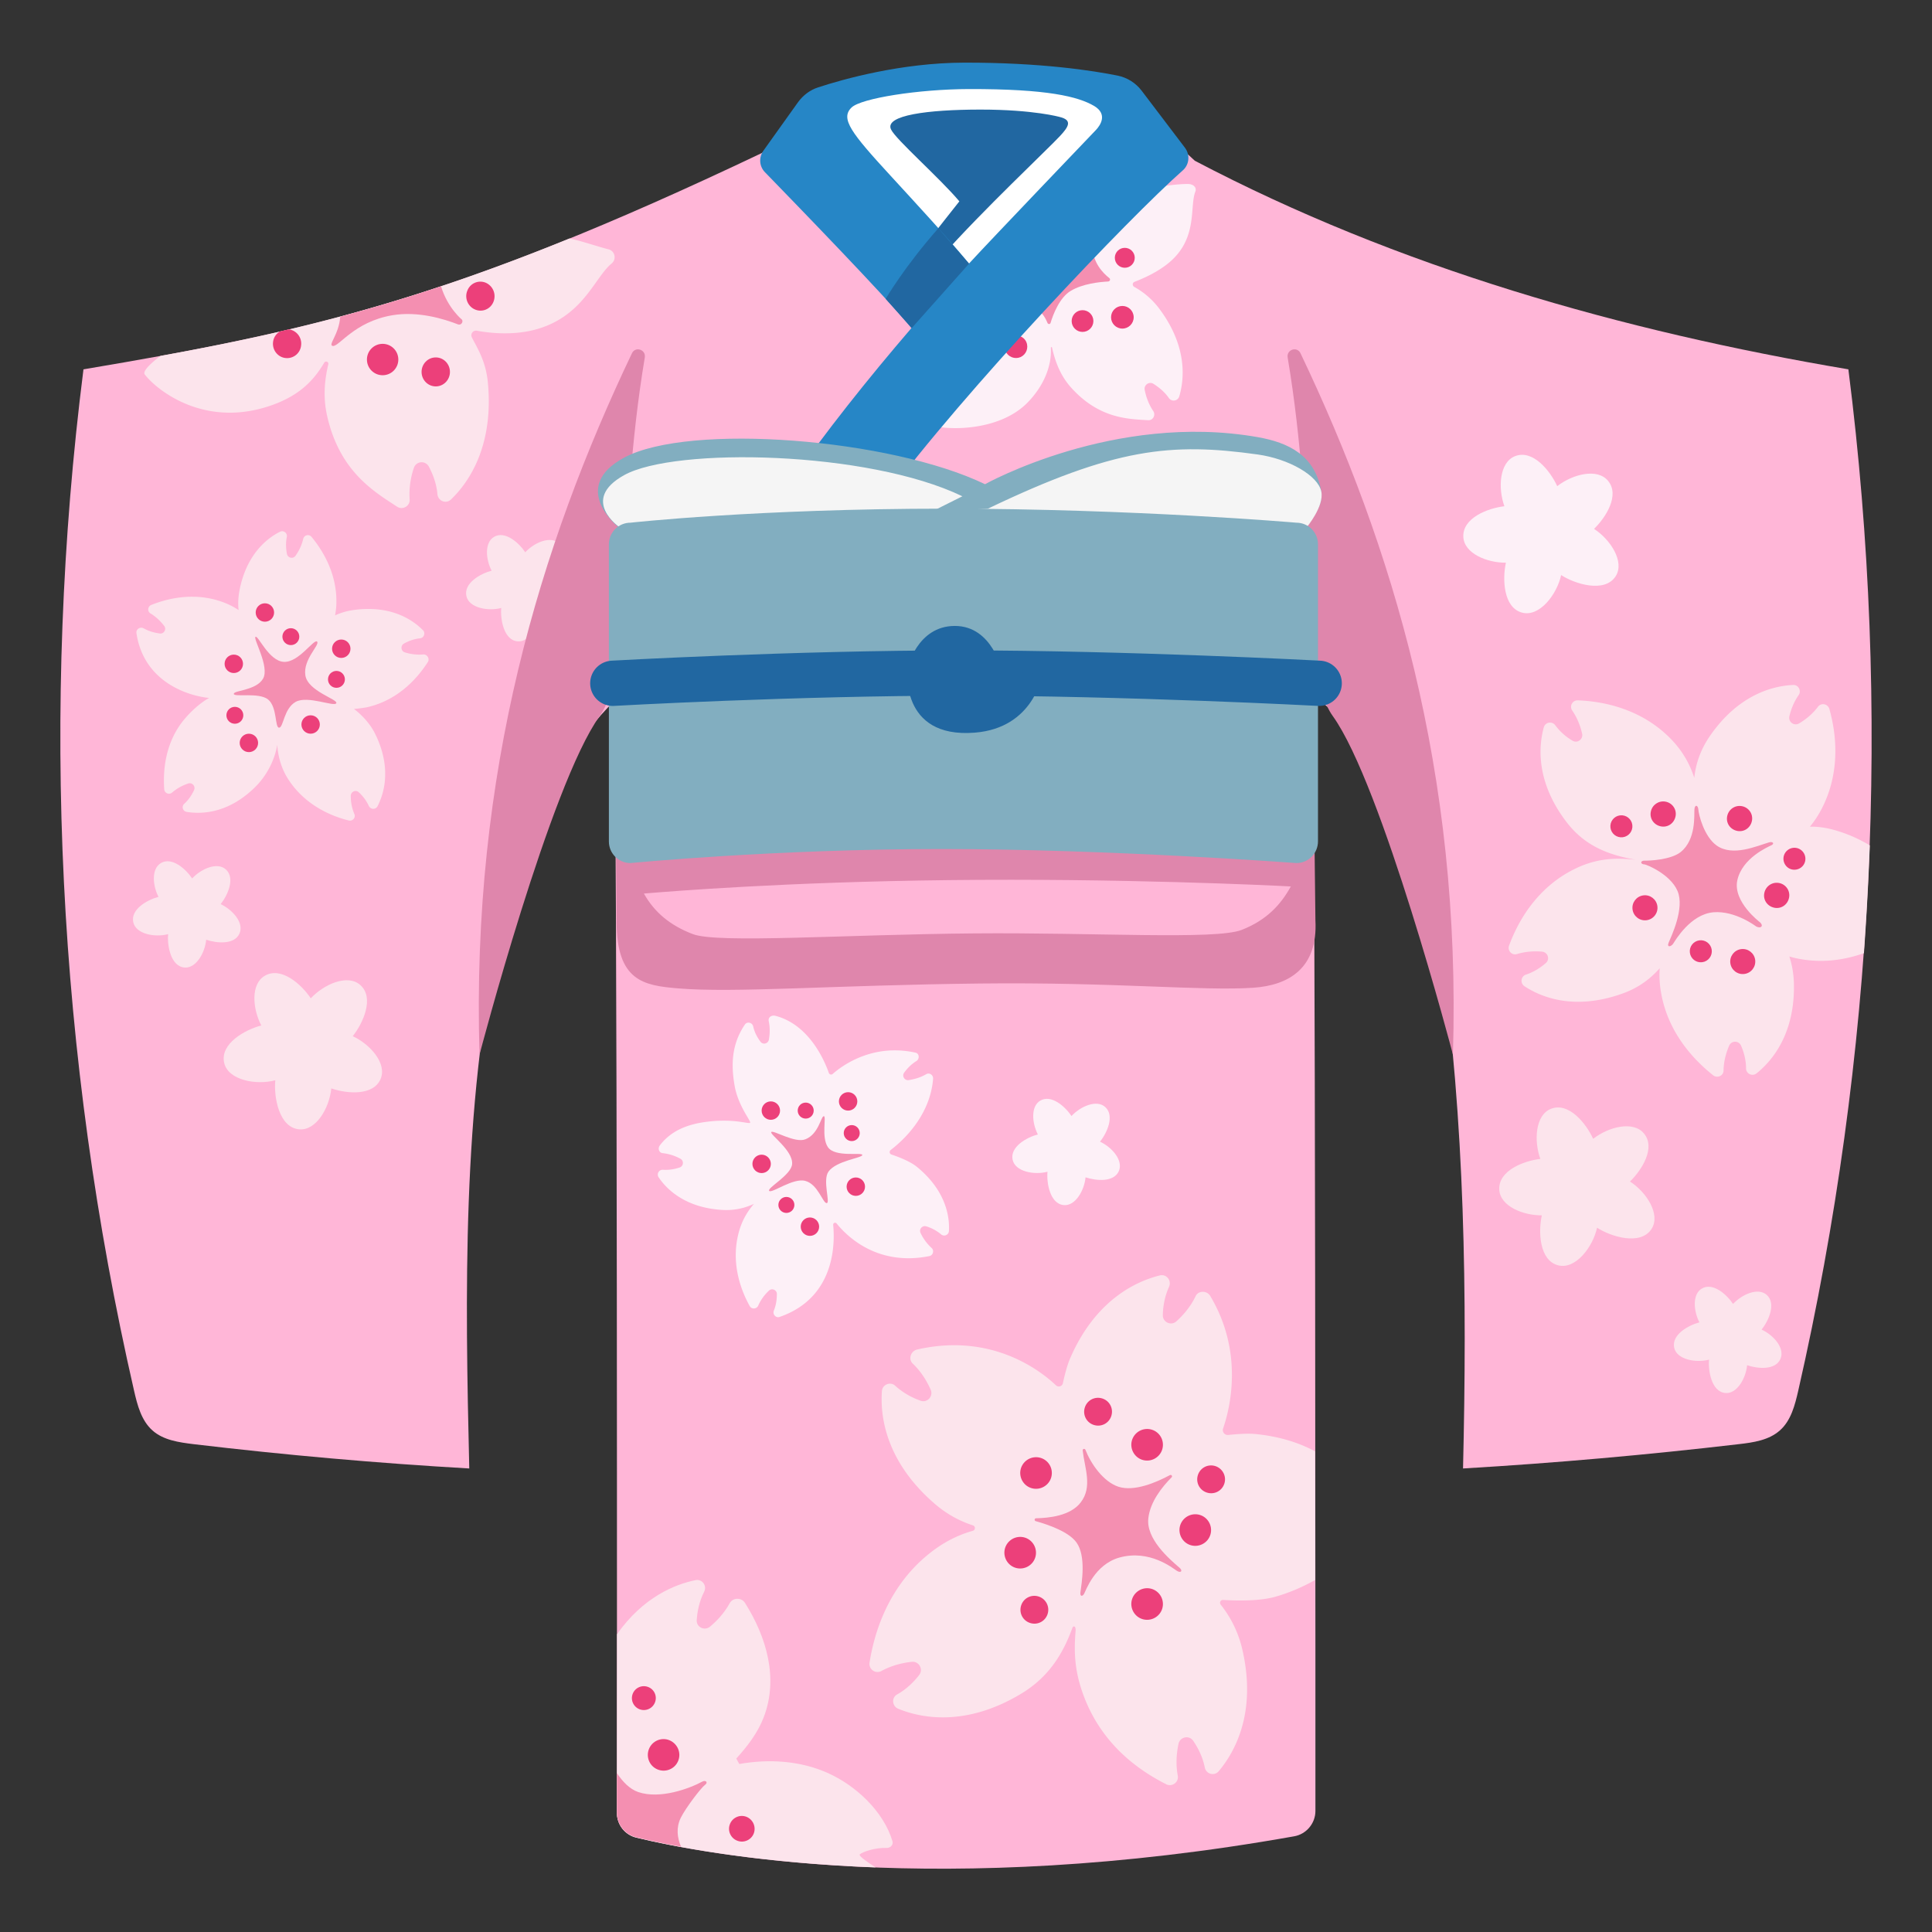 <svg xmlns="http://www.w3.org/2000/svg" width="3em" height="3em" viewBox="0 0 128 128"><rect x="0" y="0" width="128" height="128" fill="#333333" stroke="none"/><path fill="#FFF" d="M64.6 22.97L52.64 9.69l1.17-2.97s3.18-1.94 10.89-1.94s10.2 1.94 10.2 1.94l1.08 3.75z"/><path fill="#FFB6D7" d="M122.46 24.47c-15.01-2.54-29.82-6.74-43.3-13.82L74.9 6.72s-6 5.8-10.64 10.81c-4.19-4.52-9.45-9.41-9.45-9.41c-1.47-.33-4.34 2.02-4.34 2.02C30 19.88 20.54 21.94 5.53 24.47C2.68 46.98 3.81 70 8.88 92.13c.22.96.48 1.98 1.22 2.64c.73.65 1.76.79 2.73.91c6.07.72 12.16 1.26 18.26 1.61c-.27-11.45-.48-23.98 1.97-35.16c1.88-8.62 5.51-13.65 7.6-15.64c.27 5.76.21 73.61.21 73.61c0 .79.53 1.47 1.3 1.65c4.45 1.08 20.15 4.08 43.57-.09c.81-.14 1.41-.86 1.41-1.68c0 0 .02-69.28-.21-73.89c0 0 6.61 3.7 8.51 16.91c1.62 11.33 1.75 22.84 1.48 34.29c6.1-.36 12.19-.9 18.26-1.61c.97-.11 2-.26 2.73-.91c.74-.65 1-1.68 1.22-2.64c5.05-22.13 6.18-45.15 3.32-67.66"/><path fill="#DF86AC" d="m87.07 54.12l-46.27.53l.05 6.45c.02 3.87 1.76 4.19 4.04 4.38c3.8.32 10.22-.21 20.06-.32c8.91-.1 14.74.51 18.09.28c2.34-.16 4.28-1.29 4.11-4.46zm-4.81 7.49c-1.73.67-9.75.16-17.72.23c-8.49.07-16.97.68-18.63.05c-1.5-.57-2.55-1.44-3.25-2.69c1.78-.15 9.45-.77 20.17-.89c11.33-.13 21.24.34 22.69.42c-.67 1.22-1.62 2.24-3.26 2.88"/><radialGradient id="" cx="62.827" cy="31.176" r="93.333" gradientTransform="matrix(1 0 0 1.12 0 -3.744)" gradientUnits="userSpaceOnUse"><stop offset=".395" stop-color="#F06292" stop-opacity="0"/><stop offset="1" stop-color="#F06292" stop-opacity=".8"/></radialGradient><path fill="url(#)" d="M122.46 24.47c-15.01-2.54-29.82-6.74-43.3-13.82l-3.37-3.12L64.2 19.46L54.82 8.12l-4.34 2.02c-20.47 9.74-29.93 11.8-44.94 14.33a194.2 194.2 0 0 0 3.34 67.66c.22.96.48 1.98 1.22 2.64c.73.65 1.76.79 2.73.91c6.07.72 12.16 1.26 18.26 1.61c-.27-11.45-.48-23.98 1.97-35.16c1.88-8.62 5.51-13.65 7.6-15.64c.27 5.76.21 73.61.21 73.61c0 .79.53 1.47 1.3 1.65c4.45 1.08 20.15 4.08 43.57-.09c.81-.14 1.41-.86 1.41-1.68c0 0 .02-69.28-.21-73.89c0 0 6.61 3.7 8.51 16.91c1.62 11.33 1.75 22.84 1.48 34.29c6.1-.36 12.19-.9 18.26-1.61c.97-.11 2-.26 2.73-.91c.74-.65 1-1.68 1.22-2.64c5.05-22.13 6.18-45.15 3.32-67.66"/><path fill="#FDF0F7" d="M67.14 20.71c-2.77 2.97-5.24 7.52-5.24 7.52c1.12.27 4.33.3 6.16-1.54c1.09-1.11 1.63-2.44 1.56-3.65c0-.05.07-.07.08-.01c.2.87.52 1.84 1.31 2.7c1.85 2.02 3.76 2.03 5.06 2.11c.32.02.51-.34.34-.6c-.33-.49-.49-1-.57-1.4c-.07-.33.29-.59.58-.41c.33.21.72.51 1.02.94c.19.27.6.2.69-.11c.33-1.12.55-3.25-1.26-5.72a5.2 5.2 0 0 0-1.72-1.53c-.14-.08-.14-.28.02-.34c.49-.19 1.34-.55 2.08-1.11c2.17-1.63 1.54-3.83 1.94-4.85c.12-.3-.14-.51-.46-.52c-.67-.01-1.94.15-2.23.3c-.02-.01-4.09 2.57-9.36 8.22"/><path fill="#F48FB1" d="M68.06 20.24c.8.09 1.18.75 1.34 1.16c.04.09.17.09.2 0c.17-.57.6-1.69 1.34-2.13c.78-.47 1.89-.59 2.48-.62c.12-.01.17-.16.07-.23c-.42-.33-1.09-1.02-1.12-2.1z"/><g fill="#EC407A"><circle cx="71.72" cy="21.27" r=".72"/><circle cx="74.36" cy="21.02" r=".75"/><circle cx="74.52" cy="17.08" r=".66"/><path d="M66.62 23.27c.17.38.61.55.99.39c.38-.17.55-.61.39-.99s-.61-.55-.99-.39c-.38.17-.56.61-.39.99"/></g><path fill="#2167A1" d="M70.22 9.02c.57-.61.86-1.06-.01-1.27c0 0-1.72-.49-5.24-.49s-6.37.38-5.94 1.31c.3.66 3.23 3.22 4.53 4.77c0 0-1.67 2.11-2.11 2.68c-1.19 1.53.97.94.97.94c2.62-2.96 7.01-7.09 7.8-7.94"/><path fill="#2686C6" d="M78.5 9.78L75.63 6c-.39-.51-.95-.86-1.58-.99c-1.59-.32-5.04-.87-10.18-.86c-4.16.01-8.03 1.1-9.67 1.64c-.53.17-.99.52-1.32.97l-2.3 3.22c-.32.45-.28 1.05.11 1.44c2 2.06 7.99 8.23 9.7 10.31c-2.93 3.41-5.71 6.91-8.02 10.22c2.52.41 4.75.67 6.18 1.15c5.41-7.3 16.26-18.67 19.8-21.8c.45-.38.51-1.05.15-1.52m-5.89-1.17c-.31.33-6.81 7.11-8.41 8.85c-1.67-2-3.44-3.9-5.2-5.82c-2.59-2.82-3.35-3.78-2.58-4.52c.64-.61 4.42-1.21 7.78-1.22c5.21-.01 7.23.5 8.29 1.12c.9.54.43 1.26.12 1.59"/><path fill="#2167A1" d="M58.68 19.8s1.2-2.08 3.49-4.68l2.03 2.35l-3.8 4.27z"/><path fill="#FCE4EC" d="M36.69 38.29c.47-.59.98-1.73.34-2.3c-.57-.51-1.64-.04-2.23.6c-.42-.63-1.34-1.45-2.07-1.02c-.64.38-.55 1.48-.16 2.24c-.73.19-1.86.82-1.67 1.68c.17.79 1.44 1.02 2.31.79c-.07.73.16 2.12 1.07 2.21c.77.08 1.37-.97 1.45-1.84c.72.24 1.88.34 2.21-.42c.31-.71-.46-1.57-1.25-1.94"/><path fill="#DF86AC" d="M39.73 47.44c-3.27 4.54-7.96 22.43-7.96 22.43c-.57-18.74 4.03-33.74 10.1-46.47c.23-.47.93-.24.85.28c-1.89 11.29-.82 20.75-2.99 23.76m48.57 0c3.27 4.54 7.96 22.43 7.96 22.43c.57-18.74-4.03-33.74-10.1-46.47c-.23-.47-.93-.24-.85.28c1.9 11.29.83 20.75 2.99 23.76"/><path fill="#82AEC0" d="M87.54 32.57c-.41-2.41-2.17-3.25-4.22-3.61c-9.5-1.67-18.06 3.12-18.06 3.12c-6.25-3.02-19.6-4.08-23.91-1.76c-3.64 1.96-.42 4.57-.42 4.57h45.51c.01 0 1.29-1.19 1.1-2.32"/><path fill="#F5F5F5" d="M87.54 32.57c-.22-1.07-2.15-2.17-4.22-2.46c-5.72-.8-9.46-.44-17.87 3.59l-3.77.22l2.08-1.04c-6.25-3.02-19.06-3.27-22.41-1.4c-2.97 1.65-.28 3.47-.28 3.47h45.49c.01-.01 1.18-1.41.98-2.38"/><path fill="#82AEC0" d="M85.89 57.18s-12.44-.93-23.51-.93s-20.61.93-20.61.93c-.79 0-1.43-.64-1.43-1.43V36.06c0-.79.64-1.43 1.43-1.43c0 0 8.42-.93 20.89-.93s23.23.93 23.23.93c.79 0 1.43.64 1.43 1.43v19.68c0 .8-.64 1.44-1.43 1.44"/><path fill="none" stroke="#2167A1" stroke-linecap="round" stroke-miterlimit="10" stroke-width="3" d="M40.6 45.27s12.04-.68 23.01-.68s23.79.68 23.79.68"/><path fill="#2167A1" d="M60.12 44.28s.63-2.81 3.14-2.81s3.13 3.02 3.13 3.02l2.66.2s-.53 3.54-4.47 3.85c-5.02.4-4.46-4.26-4.46-4.26"/><path fill="#FCE4EC" d="M81.37 95.07c-.23.02-.41-.2-.34-.42c.45-1.3 1.4-5.03-.85-8.79c-.22-.37-.79-.37-.97.02c-.35.73-.85 1.28-1.27 1.66c-.35.32-.91.06-.9-.41c.01-.54.11-1.21.41-1.87c.19-.42-.17-.87-.61-.76c-1.57.39-4.29 1.63-5.96 5.54c-.19.45-.36 1.13-.46 1.6c-.05.21-.3.29-.46.14c-1.03-.97-4.25-3.5-9.2-2.37c-.42.1-.6.63-.29.93c.59.56.96 1.21 1.19 1.73c.19.44-.23.89-.67.73a4.9 4.9 0 0 1-1.68-.99c-.32-.3-.85-.08-.88.35c-.12 1.61.21 4.59 3.43 7.41c.84.74 1.71 1.2 2.6 1.49c.18.06.17.31-.01.36c-.85.24-1.73.64-2.64 1.32c-3.04 2.28-3.92 5.63-4.2 7.41c-.07.44.39.77.78.56c.72-.39 1.45-.55 2.02-.61c.47-.05.78.49.49.87c-.33.43-.82.93-1.46 1.29c-.39.21-.34.78.07.95c1.49.61 4.43 1.22 8.1-.97c1.9-1.13 2.83-2.71 3.45-4.42c.03-.07.23-.17.2.25c-.1 1.2-.1 2.45.44 4.01c1.23 3.59 3.95 5.31 5.56 6.13c.39.2.85-.13.77-.57c-.15-.8-.07-1.55.05-2.11c.1-.46.7-.59.97-.2c.31.45.63 1.06.77 1.77c.09.44.63.59.92.25c1.04-1.23 2.53-3.84 1.58-8.01a7.4 7.4 0 0 0-1.44-3.02c-.11-.14-.02-.33.16-.32c.79.05 2.43.1 3.52-.23c.96-.28 1.82-.67 2.57-1.09c0-2.65 0-5.52-.01-8.53c-1.05-.56-2.37-1-4.04-1.15c-.49-.04-1.22.02-1.71.07"/><path fill="#F48FB1" d="M76.08 100.59c.12-1.1.93-2.1 1.54-2.71c.08-.08-.01-.2-.11-.15c-.91.49-2.37 1.11-3.41.77c-1-.33-1.82-1.51-2.19-2.45c-.04-.1-.19-.06-.18.04c.13 1.18.67 2.41-.13 3.45c-.69.9-2.12 1.03-2.96 1.05c-.11 0-.13.16-.02.19c.89.25 2.18.71 2.69 1.4c.67.91.35 2.72.27 3.33c-.03.27.13.27.24.09s.69-1.95 2.35-2.41c2-.55 3.53.71 3.8.88s.41 0 .18-.2c-.69-.59-2.23-1.92-2.07-3.28"/><path fill="#EC407A" d="M68.95 96.59a1.05 1.05 0 0 0-1.31.69c-.17.55.14 1.14.69 1.31s1.14-.14 1.31-.69c.17-.56-.14-1.14-.69-1.31m4.07-3.94c-.49-.15-1 .12-1.15.61s.12 1 .61 1.15s1-.12 1.15-.61s-.12-1-.61-1.15m3.29 2.07a1.05 1.05 0 0 0-1.31.69c-.17.55.14 1.14.69 1.31s1.14-.14 1.31-.69c.17-.56-.14-1.14-.69-1.31m3.19 5.65a1.05 1.05 0 0 0-1.31.69c-.17.55.14 1.14.69 1.31s1.14-.14 1.31-.69s-.14-1.14-.69-1.31m1.01-3.24c-.49-.15-1 .12-1.15.61s.12 1 .61 1.15s1-.12 1.15-.61s-.13-1-.61-1.15m-4.2 8.14a1.05 1.05 0 0 0-1.31.69c-.17.55.14 1.14.69 1.31s1.14-.14 1.31-.69a1.05 1.05 0 0 0-.69-1.31m-7.51.5c-.49-.15-1 .12-1.15.61s.12 1 .61 1.15s1-.12 1.15-.61a.92.92 0 0 0-.61-1.15m-.9-3.9a1.05 1.05 0 0 0-1.31.69c-.17.55.14 1.14.69 1.31s1.14-.14 1.31-.69a1.05 1.05 0 0 0-.69-1.31"/><path fill="#FCE4EC" d="M9.59 24.81c.82 1.06 4.05 3.65 8.54 1.99c1.71-.63 2.65-1.58 3.35-2.77c.09-.15.31-.06.27.11c-.24 1.01-.36 2.15-.08 3.4c.83 3.71 3.13 5.04 4.64 6.03c.37.24.86-.04.83-.48a5.4 5.4 0 0 1 .28-2.09a.54.54 0 0 1 .99-.09c.25.47.51 1.11.57 1.83c.04.45.57.67.9.35c1.17-1.12 2.85-3.53 2.44-7.77c-.14-1.41-.69-2.24-1.06-2.97c-.11-.23.08-.48.33-.44c.8.15 2.24.31 3.66-.02c3.36-.79 4.12-3.5 5.27-4.43c.34-.28.23-.83-.2-.94c-.58-.14-1.8-.56-2.59-.72c-10.53 4.28-18.06 6.13-27.1 7.78c-.53.4-1.22 1-1.04 1.23"/><path fill="#F48FB1" d="M22.05 22.92c.41.06 1.42-1.6 3.92-2.03c1.73-.3 3.47.25 4.37.6c.19.08.37-.14.27-.31c0 0-.95-.76-1.39-2.21c-2.31.77-4.51 1.43-6.68 2.01c-.08 1.19-.84 1.89-.49 1.94"/><g fill="#EC407A"><path d="M32.2 18.74a.92.92 0 0 0-1.23.5c-.21.48.01 1.05.49 1.26a.92.92 0 0 0 1.23-.5a.975.975 0 0 0-.49-1.26"/><circle cx="25.35" cy="23.82" r="1.04"/><ellipse cx="28.87" cy="24.64" rx=".94" ry=".96"/><path d="M18.09 22.67c-.06.52.32 1 .83 1.05a.93.93 0 0 0 1.03-.85a.95.95 0 0 0-.82-1.05c-.2.05-.39.09-.59.14c-.24.15-.42.4-.45.71"/></g><path fill="#FCE4EC" d="M121.63 55.02c-.6-.18-1.17-.26-1.72-.25c.25-.3.49-.65.71-1.05c1.44-2.66.97-5.37.58-6.75c-.1-.34-.54-.43-.75-.15c-.39.52-.87.88-1.26 1.11c-.33.19-.72-.1-.64-.47c.1-.42.28-.93.61-1.4c.21-.29-.01-.7-.36-.68c-1.29.06-3.6.6-5.52 3.39c-.63.92-.93 1.84-1.03 2.76c-.27-.82-.69-1.66-1.48-2.5c-2.08-2.19-4.81-2.58-6.24-2.63a.43.43 0 0 0-.37.67c.37.53.56 1.1.66 1.54c.08.37-.32.66-.64.46a3.8 3.8 0 0 1-1.14-1.02a.428.428 0 0 0-.76.14c-.34 1.24-.54 3.61 1.52 6.29c1.26 1.64 2.87 2.17 4.56 2.48c-1.16-.12-2.45-.15-3.95.57c-2.73 1.3-3.94 3.78-4.43 5.12c-.12.33.18.66.52.56c.62-.19 1.22-.2 1.67-.16c.38.04.53.5.25.75c-.32.28-.77.59-1.32.77c-.34.11-.4.57-.1.77c1.08.71 3.26 1.63 6.45.5c1.09-.38 1.88-.98 2.51-1.69c-.03.4-.02.83.04 1.29c.39 3 2.38 4.91 3.5 5.8c.28.22.69.03.69-.32c.01-.65.19-1.22.37-1.64c.15-.35.64-.35.79 0c.17.39.33.92.33 1.5c0 .36.42.56.7.33c1-.8 2.56-2.6 2.47-5.98c-.02-.65-.13-1.23-.3-1.76c.21.06.43.12.67.16c1.63.3 3.08.04 4.27-.38q.255-3.57.39-7.14c-.63-.38-1.36-.73-2.25-.99"/><path fill="#F48FB1" d="M117.2 55.81c-.84.25-2.39.95-3.45.22c-.86-.6-1.21-2.08-1.23-2.39s-.24-.36-.26-.01c-.03.35.13 1.98-.91 2.82c-.65.52-2.1.58-2.39.57s-.31.24 0 .25c.09 0 1.69.62 2.18 1.76s-.42 3.02-.58 3.4s.17.29.3.08c.13-.2 1.14-1.94 2.66-2.07c1.45-.12 2.83.94 2.83.94c.33.17.51-.05.25-.28c0 0-1.8-1.35-1.5-2.77c.32-1.49 2.04-2.22 2.26-2.33c.21-.09.12-.27-.16-.19"/><g fill="#EC407A"><path d="M115.4 53.41c-.45-.08-.88.21-.97.67s.21.88.67.97s.88-.21.97-.67s-.22-.89-.67-.97m3.62 2.77a.73.73 0 0 0-.85.58c-.07.4.19.78.58.85c.4.07.78-.19.85-.58a.73.73 0 0 0-.58-.85m-1.16 2.32c-.45-.08-.88.21-.97.67s.21.88.67.97s.88-.21.97-.67s-.22-.89-.67-.97"/><circle cx="112.68" cy="63.03" r=".73" transform="rotate(-7.678 112.641 63.008)"/><circle cx="115.46" cy="63.71" r=".83" transform="rotate(-7.678 115.42 63.693)"/><circle cx="108.98" cy="60.15" r=".83" transform="rotate(-7.678 108.935 60.127)"/><circle cx="107.42" cy="54.75" r=".73" transform="rotate(-7.365 107.382 54.74)"/><path d="M110.34 53.11c-.45-.08-.88.21-.97.67s.21.88.67.97s.88-.21.97-.67s-.22-.89-.67-.97"/></g><path fill="#FCE4EC" d="M28.04 43.36a3.2 3.2 0 0 1-1.22-.14c-.26-.08-.3-.44-.06-.58c.27-.15.65-.31 1.07-.35c.26-.03.38-.35.19-.54c-.66-.67-2.1-1.67-4.56-1.34c-.47.06-.89.19-1.26.36c.03-.16.05-.33.07-.5c.17-2.21-.96-3.89-1.63-4.7a.314.314 0 0 0-.55.13c-.11.47-.32.85-.51 1.12c-.16.23-.51.15-.57-.12c-.06-.31-.09-.71-.01-1.12a.315.315 0 0 0-.45-.35c-.84.42-2.23 1.48-2.69 3.92c-.08.46-.1.88-.05 1.27c-.24-.16-.51-.31-.82-.44c-2.05-.85-4-.29-4.97.1c-.24.1-.27.43-.05.56c.41.25.71.57.91.83c.17.22-.02.54-.29.5c-.31-.04-.7-.13-1.07-.34c-.24-.13-.52.06-.48.32c.14.93.63 2.74 2.9 3.77c1.01.46 1.92.52 1.92.52s-.7.34-1.54 1.29c-1.47 1.66-1.51 3.71-1.44 4.76c.02.26.32.39.52.22c.36-.31.76-.5 1.07-.6c.26-.09.5.18.39.43c-.13.28-.34.63-.65.91c-.2.18-.1.5.16.54c.93.15 2.69.14 4.48-1.59c1.34-1.29 1.52-2.87 1.52-2.87s.02 1.15.66 2.19c1.16 1.89 3.06 2.59 4.08 2.84c.25.06.47-.19.37-.42a3.05 3.05 0 0 1-.24-1.21c0-.28.33-.43.53-.24c.23.21.49.52.67.91c.11.24.45.25.57.02c.43-.84.95-2.51-.13-4.75c-.5-1.05-1.43-1.7-1.43-1.7s.6-.05.94-.13c2.16-.52 3.4-2.11 3.97-3c.11-.21-.06-.5-.32-.48"/><path fill="#F48FB1" d="M15.49 45.97c0-.24 1.49-.22 1.94-1.01s-.69-2.68-.5-2.77s.88 1.6 1.87 1.66s2.01-1.56 2.21-1.34c.2.21-.94 1.17-.78 2.23s2.18 1.59 2.05 1.85s-1.9-.53-2.69-.09s-.81 1.71-1.1 1.71s-.11-1.36-.73-1.87c-.62-.49-2.27-.13-2.27-.37"/><g fill="#EC407A"><circle cx="15.49" cy="43.98" r=".61"/><circle cx="17.55" cy="40.58" r=".61"/><circle cx="19.27" cy="42.18" r=".56"/><circle cx="22.29" cy="45.01" r=".56"/><circle cx="22.61" cy="42.98" r=".61"/><circle cx="20.58" cy="48" r=".61"/><circle cx="16.49" cy="49.22" r=".61"/><circle cx="15.56" cy="47.39" r=".56"/></g><path fill="#FDF0F7" d="M60.75 77.31c-.45-.37-1.24-.67-1.69-.82c-.13-.04-.16-.21-.05-.3c.71-.54 2.6-2.18 2.81-4.71c.02-.26-.24-.44-.46-.31c-.41.24-.83.34-1.16.39c-.27.04-.46-.27-.3-.49c.18-.25.45-.55.81-.77c.23-.14.2-.51-.06-.56c-2.86-.63-4.88.88-5.48 1.41c-.09.08-.22.04-.26-.07c-.27-.78-1.29-3.2-3.54-3.78c-.25-.06-.49.09-.44.35c.1.46.07.9.01 1.23c-.05.27-.4.36-.56.13c-.19-.25-.39-.6-.48-1.01c-.06-.26-.4-.34-.55-.12c-.93 1.37-.9 2.78-.68 4.05c.23 1.33 1.09 2.34 1.03 2.45c-.07.12-.99-.28-2.78-.07c-1.13.13-2.37.48-3.2 1.57c-.16.2-.06.5.19.52c.47.05.88.21 1.17.37c.24.13.21.49-.05.58c-.3.1-.69.18-1.11.15a.32.32 0 0 0-.29.49c.52.78 1.74 2.02 4.21 2.17c.82.05 1.5-.12 2.11-.4c-.41.48-.78 1.06-1 1.87c-.58 2.13.21 3.98.72 4.9c.12.22.45.21.56-.02c.19-.44.47-.77.71-1c.2-.19.53-.05.53.22c0 .31-.04.71-.2 1.1c-.1.24.13.51.38.42c3.65-1.26 3.68-4.8 3.55-6.1c-.01-.13.15-.19.23-.09c.71.88 2.72 2.84 6.14 2.16c.25-.05.34-.37.15-.54c-.35-.32-.59-.69-.73-.99c-.12-.25.11-.52.38-.44c.3.09.66.26.98.53c.2.17.51.04.52-.23c.05-.95-.2-2.67-2.12-4.24"/><path fill="#F48FB1" d="M50.96 78.9c-.17-.19 1.47-1.05 1.52-1.78c.07-.9-1.51-1.97-1.38-2.12s1.57.76 2.26.48c.88-.34 1.03-1.53 1.22-1.53s-.18 1.39.27 2.05c.47.7 2.28.32 2.28.52s-1.71.37-2.24 1.1c-.41.58.14 2.09-.12 2.09s-.58-1.25-1.41-1.47c-.81-.23-2.23.85-2.4.66"/><g fill="#EC407A"><circle cx="50.46" cy="77.11" r=".61"/><circle cx="51.07" cy="73.58" r=".61"/><circle cx="53.38" cy="73.58" r=".53"/><circle cx="56.43" cy="75.07" r=".53"/><circle cx="56.19" cy="72.97" r=".61"/><circle cx="56.7" cy="78.62" r=".61"/><circle cx="53.66" cy="81.27" r=".61"/><circle cx="52.1" cy="79.83" r=".53"/></g><path fill="#FCE4EC" d="M56.96 122.86c.18-.17 1.02-.46 1.79-.43c.24.01.45-.21.38-.44c-.59-1.98-2.42-3.69-4.3-4.53c-1.82-.81-3.88-.94-5.85-.59c-.18-.32-.02-.04-.2-.36c.74-.82 1.41-1.68 1.82-2.74c.99-2.58.18-5.32-1.24-7.57c-.23-.37-.8-.37-1.01.01c-.38.69-.89 1.21-1.31 1.56c-.37.3-.92.03-.88-.45c.04-.54.16-1.21.49-1.86c.21-.41-.14-.87-.58-.77c-1.32.27-3.45 1.1-5.19 3.58c0 7.08-.01 11.83-.01 11.83c0 .79.53 1.47 1.3 1.65c2.34.57 7.79 1.66 15.84 1.97c-.64-.41-1.14-.78-1.05-.86"/><path fill="#F48FB1" d="M45.1 120.44c.33-.67 1.36-2.01 1.6-2.18s.06-.35-.18-.22c-.83.45-2.78 1.18-4.23.69c-.58-.2-1.04-.69-1.42-1.26v2.61c0 .79.53 1.47 1.3 1.65c.7.17 1.69.39 2.95.62c-.26-.61-.33-1.27-.02-1.91"/><path fill="#EC407A" d="M42.92 111.76a.79.79 0 1 0 .48 1.01a.783.783 0 0 0-.48-1.01m1.39 3.52a1.04 1.04 0 0 0-1.33.64c-.19.54.09 1.14.64 1.33c.54.19 1.14-.09 1.33-.64c.19-.54-.1-1.13-.64-1.33m5.12 5.08a.844.844 0 0 0-1.08.52c-.16.44.08.93.52 1.08c.44.16.93-.08 1.08-.52a.86.86 0 0 0-.52-1.08"/><path fill="#FDF0F7" d="M105.61 35.04c.8-.78 1.71-2.24.93-3.18c-.71-.87-2.36-.44-3.37.35c-.46-1.01-1.61-2.45-2.79-1.99c-1.05.41-1.14 2.12-.71 3.32c-1.11.13-2.79.78-2.72 2.04c.06 1.09 1.57 1.71 2.82 1.7c-.24 1.08-.17 2.99 1.08 3.31c1.15.3 2.3-1.21 2.58-2.49c.91.59 2.88 1.21 3.61.08c.62-.96-.35-2.44-1.43-3.14"/><path fill="#FCE4EC" d="M107.99 78.28c.8-.78 1.71-2.24.93-3.18c-.71-.87-2.36-.44-3.37.35c-.46-1.01-1.61-2.45-2.79-1.99c-1.05.41-1.14 2.12-.71 3.32c-1.11.13-2.79.78-2.72 2.04c.06 1.09 1.57 1.71 2.82 1.7c-.24 1.08-.17 2.99 1.08 3.31c1.15.3 2.3-1.21 2.58-2.49c.91.59 2.88 1.21 3.61.08c.62-.97-.35-2.45-1.43-3.14m-84.62-9.63c.69-.87 1.45-2.55.5-3.39c-.84-.75-2.41-.05-3.28.88c-.62-.93-1.97-2.13-3.05-1.49c-.94.55-.81 2.17-.23 3.29c-1.07.28-2.74 1.2-2.46 2.47c.26 1.16 2.13 1.5 3.39 1.16c-.11 1.08.23 3.12 1.57 3.25c1.14.11 2.01-1.42 2.14-2.71c1.06.36 2.77.5 3.26-.61c.45-1.04-.68-2.31-1.84-2.85m93.34 19.44c.47-.59.98-1.73.34-2.3c-.57-.51-1.64-.04-2.23.6c-.42-.63-1.34-1.45-2.07-1.02c-.64.38-.55 1.48-.16 2.24c-.73.19-1.86.82-1.67 1.68c.17.79 1.44 1.02 2.31.79c-.07.73.16 2.12 1.07 2.21c.77.08 1.37-.97 1.45-1.84c.72.24 1.88.34 2.21-.42c.31-.71-.46-1.58-1.25-1.94"/><path fill="#FDF0F7" d="M72.88 75.64c.47-.59.98-1.73.34-2.3c-.57-.51-1.64-.04-2.23.6c-.42-.63-1.34-1.45-2.07-1.02c-.64.38-.55 1.48-.16 2.24c-.73.19-1.86.82-1.67 1.68c.17.79 1.44 1.02 2.31.79c-.07.73.16 2.12 1.07 2.21c.77.08 1.37-.97 1.45-1.84c.72.24 1.88.34 2.21-.42c.3-.71-.47-1.58-1.25-1.94"/><path fill="#FCE4EC" d="M14.62 59.9c.47-.59.98-1.73.34-2.3c-.57-.51-1.64-.04-2.23.6c-.42-.63-1.34-1.45-2.07-1.02c-.64.38-.55 1.48-.16 2.24c-.73.19-1.86.82-1.67 1.68c.17.79 1.44 1.02 2.31.79c-.07.73.16 2.12 1.07 2.21c.77.08 1.37-.97 1.45-1.84c.72.24 1.88.34 2.21-.42c.31-.71-.47-1.57-1.25-1.94"/></svg>